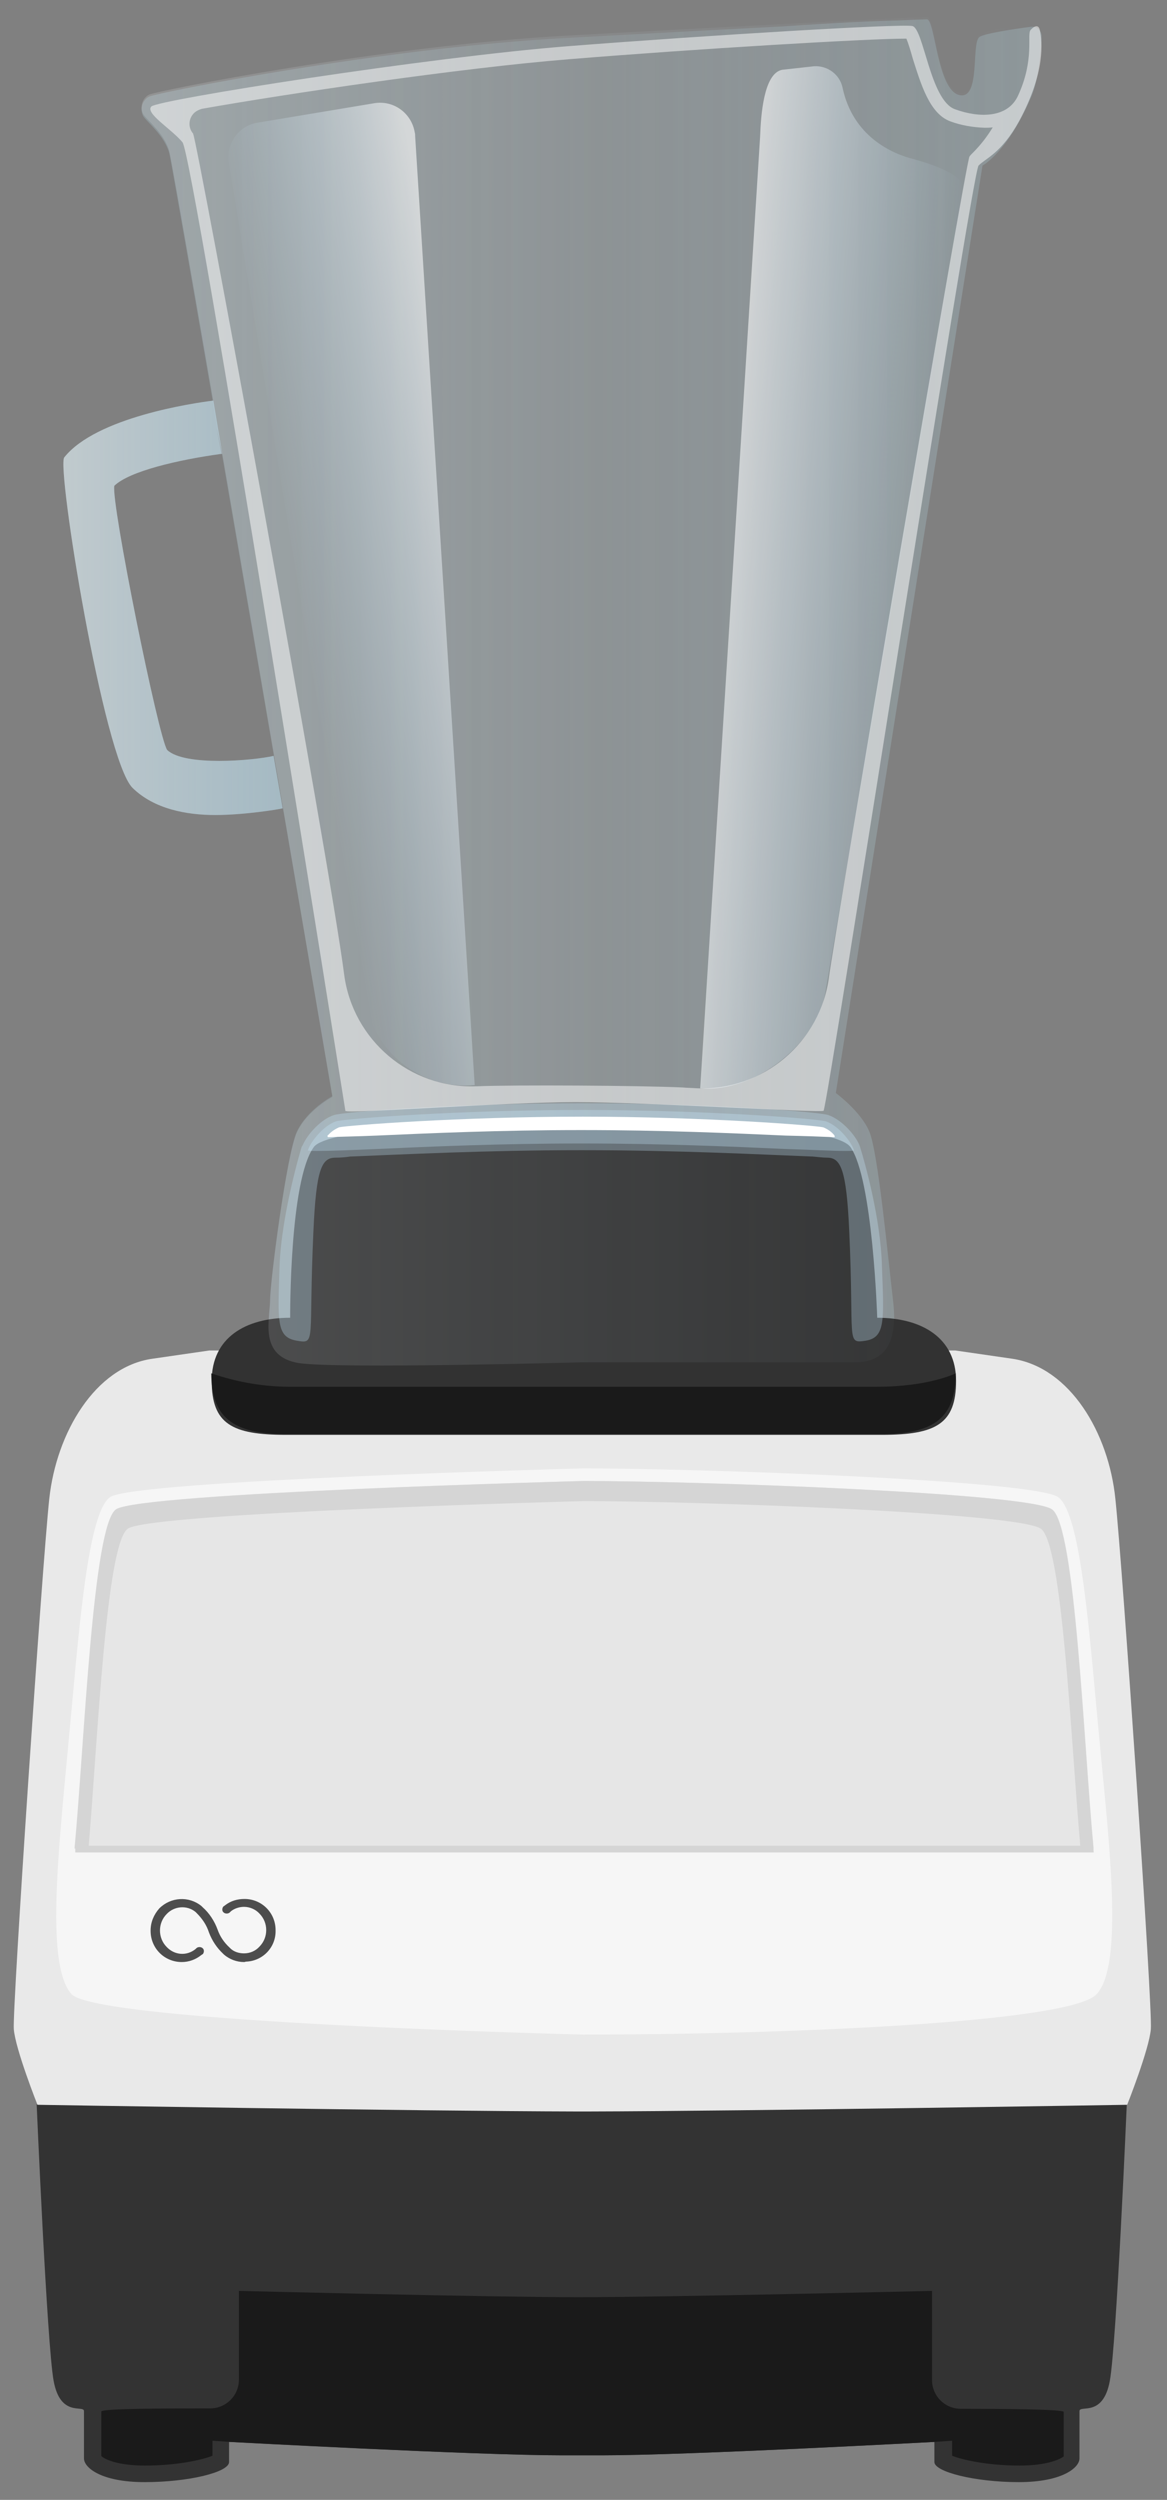 <?xml version="1.0" encoding="utf-8"?>
<!-- Generator: Adobe Illustrator 19.2.0, SVG Export Plug-In . SVG Version: 6.00 Build 0)  -->
<!DOCTYPE svg PUBLIC "-//W3C//DTD SVG 1.1//EN" "http://www.w3.org/Graphics/SVG/1.1/DTD/svg11.dtd">
<svg version="1.1" id="Layer_1" xmlns="http://www.w3.org/2000/svg" xmlns:xlink="http://www.w3.org/1999/xlink" x="0px" y="0px"
	 viewBox="0 0 296 634" style="enable-background:new 0 0 296 634;" xml:space="preserve">
<rect x="0" y="0" width="296" height="634" fill="#808080" stroke="none"/>
<style type="text/css">
	.st0{opacity:0.4;fill:#BAE1EE;enable-background:new    ;}
	.st1{opacity:0.4;fill:url(#SVGID_1_);enable-background:new    ;}
	.st2{fill:#333333;}
	.st3{fill:#1A1A1A;}
	.st4{fill:#E9E9E9;}
	.st5{fill:#F6F6F6;}
	.st6{fill:#E6E6E6;}
	.st7{fill:#D5D5D5;}
	.st8{fill:#4D4D4D;}
	.st9{fill:#323232;}
	.st10{opacity:0.15;fill:url(#SVGID_2_);enable-background:new    ;}
	.st11{opacity:0.3;fill:#C9E9FF;enable-background:new    ;}
	.st12{fill:#FFFFFF;}
	.st13{opacity:0.5;fill:#FFFFFF;enable-background:new    ;}
	.st14{opacity:0.4;fill:url(#SVGID_3_);enable-background:new    ;}
	.st15{opacity:0.6;fill:url(#SVGID_4_);enable-background:new    ;}
	.st16{opacity:0.6;fill:url(#SVGID_5_);enable-background:new    ;}
</style>
<title>blender</title>
<path class="st0" d="M54.6,206.7c-7.3,0-15.5-1.5-21-6.9c-7.3-7.3-19.3-81.4-17.3-83.8c8.1-10.2,32.9-13.8,37.8-14.4l2.3,13.6
	l-1.5-6.8l1.3,6.7c-11,1.5-23.4,4.4-27.2,8.1c-0.9,4.1,11.2,63.9,13.4,67c4.4,4.2,21.8,2.7,27,1.5l2.3,13.3
	C70.6,205.3,61.8,206.7,54.6,206.7z"/>
<linearGradient id="SVGID_1_" gradientUnits="userSpaceOnUse" x1="35.892" y1="464.001" x2="264.246" y2="464.001" gradientTransform="matrix(1 0 0 -1 0 634)">
	<stop  offset="0" style="stop-color:#BAE1EE;stop-opacity:0.6"/>
	<stop  offset="0.508" style="stop-color:#BAE1EE;stop-opacity:0.3"/>
	<stop  offset="1" style="stop-color:#BAE1EE;stop-opacity:0.6"/>
</linearGradient>
<path class="st1" d="M226.8,334.4c0-1.5-0.1-3-0.3-4.7c-1.3-11.1-3.8-37.6-6-42.7c-2.1-5.1-8.5-9.8-8.5-9.8L249.2,42
	c0,0,6.3-3.3,12.3-17.3c2.1-4.5,2.8-14.8,2.7-15.8c-0.2-1.4-1.5-2.3-2.8-2.1c-3.8,0.5-11.9,1.7-13,2.6c-2.1,1.7,0.4,16-5.1,14.7
	c-5.6-1.3-6.1-19.2-8.2-19.2c-0.5,0-3.2,0.1-7.6,0.3c-5,0.1-14.4,0.5-29,1.5c-15.4,0.8-34.3,1.8-54.3,2.9
	C96.7,12.1,39.5,23.6,37.8,24.5c-1.7,0.9-2.4,3.1-1.5,4.9c0.1,0.1,0.1,0.2,0.2,0.3c1.3,1.7,5.1,4.7,6.4,9
	C43.7,41.1,84.3,278,84.3,278s-6.4,3.4-9,9c-2.6,5.6-6.8,38-6.8,42.7c0,1.4-0.3,3-0.3,4.9C62.4,335.5,233.1,335.2,226.8,334.4z"/>
<path class="st2" d="M142.7,622.7c-22.2,0-84.6-3.4-84.6-3.4v5.1c0,2.6-10.3,5.1-21.4,5.1s-15.4-3.7-15.4-6v-12c0-1.7-6,1.7-7.7-7.7
	c-1.7-9.4-4.3-70.1-4.3-70.1s111.1,1.7,137.3,1.7s139.2-1.7,139.2-1.7s-2.6,60.7-4.3,70.1c-1.7,9.4-7.7,6-7.7,7.7v12
	c0,2.3-4.3,6-15.4,6c-11.1,0-21.4-2.6-21.4-5.1v-5.1c0,0-62.4,3.4-84.6,3.4H142.7z"/>
<path class="st3" d="M258.6,625.3c-8.2,0-14.7-1.5-17.1-2.5v-3.8l-4.5,0.3c-0.6,0-62.5,3.4-84.3,3.4h-10c-21.9,0-83.7-3.4-84.3-3.4
	l-4.5-0.3v3.8c-2.4,1-8.9,2.5-17.1,2.5c-7,0-10.2-1.6-11.1-2.4v-11.3c0-0.8,17.3-0.8,27.6-0.8c4,0,7.3-3.2,7.3-7.3l0,0V581
	c0,0,63.2,1.6,86.1,1.6s89.7-1.6,89.7-1.6v22.6c0,4,3.2,7.3,7.3,7.3l0,0c9.8,0,26.1,0.1,26.1,0.8v11.3
	C268.8,623.7,265.6,625.3,258.6,625.3z"/>
<path class="st4" d="M282.9,380.1c-1.7-16.7-11.5-33.3-26.1-35.5l-14.5-2.1H53.1l-14.5,2.1c-14.5,2.1-24.3,18.8-26.1,35.5
	s-9.4,129.4-9,134.5c0.4,5.1,6,19.2,6,19.2s96,1.6,137.1,1.7h2.2c41-0.1,137.1-1.7,137.1-1.7s5.6-14.1,6-19.2
	C292.4,509.5,284.7,396.8,282.9,380.1z"/>
<path class="st5" d="M18.1,505.7c-6.4-7.3-3.4-35-0.9-61.9c2.6-26.9,4.7-59.8,10.7-64.1s120-7.3,120-7.3c29.5,0,114.5,3,120.5,7.3
	s8.1,37.2,10.7,64.1c2.6,26.9,5.6,54.7-0.9,61.9C271.8,513,198.8,516,148,516C148,516,24.5,513,18.1,505.7z"/>
<path class="st6" d="M19,468.8c2.6-26.6,4.6-81.8,10.5-86c5.9-4.3,118.5-7.2,118.5-7.2c29,0,113,3,118.9,7.2c5.9,4.2,8,59.5,10.5,86
	"/>
<path class="st7" d="M277.3,468.1c-2.5-26.8-4.6-81.2-10.5-85.3c-5.9-4.2-89.8-7.2-118.9-7.2c0,0-112.6,3-118.5,7.2s-8,59.5-10.5,86
	h0.2v1h258.3L277.3,468.1L277.3,468.1L277.3,468.1z M32.4,387.7c5.7-4.1,115.6-7,115.6-7c28.4,0,110.2,2.9,116,7
	c5.5,3.9,7.6,53.4,10,80.4H22.5C24.8,441.1,26.9,391.7,32.4,387.7z"/>
<path id="_Path_" class="st8" d="M61.9,497.6c-1.9,0-3.7-0.7-5.1-1.9l-0.1-0.1l-0.1-0.1c-1.6-1.5-2.8-3.3-3.6-5.4
	c-0.6-1.9-1.7-3.5-3.1-4.9l-0.3-0.3c-2.2-1.8-5.4-1.5-7.3,0.5c-2.3,2.3-2.3,6.1,0,8.4c2,2.1,5.1,2.3,7.3,0.5l0.2-0.2
	c0.4-0.4,1.2-0.4,1.6,0c0.4,0.3,0.4,1,0.1,1.4c0,0,0,0.1-0.1,0.1l-0.3,0.2c-1.5,1.2-3.2,1.8-5,1.8c-4.4,0-7.9-3.5-7.9-7.9
	c0,0,0,0,0-0.1c0-2.1,0.8-4,2.2-5.6c2.9-2.9,7.5-3.2,10.7-0.6l0.3,0.3c1.7,1.5,3,3.5,3.8,5.7c0.6,1.7,1.6,3.2,3,4.5l0.1,0.1l0.1,0.1
	c0.9,0.9,2.2,1.3,3.5,1.3c1.5,0,2.9-0.6,3.9-1.7c2.3-2.3,2.3-6.1,0-8.4c-1-1.1-2.5-1.7-3.9-1.7c-1.2,0-2.4,0.4-3.3,1.1l-0.3,0.3
	c-0.4,0.4-1.2,0.4-1.6,0c-0.4-0.3-0.4-1-0.1-1.4c0,0,0-0.1,0.1-0.1l0.4-0.3c1.4-1.1,3.1-1.6,4.9-1.6c4.4,0,7.9,3.5,7.9,7.9
	c0,0,0,0,0,0.1c0.1,4.3-3.3,7.8-7.6,7.9C62.1,497.6,62,497.6,61.9,497.6z"/>
<path class="st9" d="M222.5,334.2c0,0-1.1-35.3-6.8-43.3c-7-9.7-129.8-8.7-136.1,0c-6.2,8.5-6,43.3-6,43.3c-11.4,0-19.9,5.1-19.9,16
	s5.1,13.7,18.8,13.7h151.2c13.7,0,18.8-2.8,18.8-13.7S233.8,334.2,222.5,334.2z"/>
<path class="st3" d="M53.6,348.3c0,10.8,5.1,15.4,18.8,15.4h151.2c13.7,0,18.8-4.5,18.8-15.4c0,0-6.8,3.4-19.9,3.4h-148
	C67.3,351.8,60.3,350.6,53.6,348.3z"/>
<linearGradient id="SVGID_2_" gradientUnits="userSpaceOnUse" x1="169.372" y1="-485.065" x2="398.257" y2="-485.065" gradientTransform="matrix(1 0 0 1 -133.48 660.37)">
	<stop  offset="0" style="stop-color:#FFFFFF"/>
	<stop  offset="1" style="stop-color:#C9E9FF;stop-opacity:0"/>
</linearGradient>
<path class="st10" d="M147.5,345.5h69.2c7.7,0,11.1-4.7,9.8-15.8c-1.3-11.1-3.8-37.6-6-42.7c-2.1-5.1-8.5-9.8-8.5-9.8l37.2-235.7
	c0,0,6.4-2.6,12.4-16.7S263.3,6,263.3,6s-12.8,1.1-14.9,2.8s0.4,16-5.1,14.7c-5.6-1.3-6-19.2-8.1-19.2s-43.6,2.1-91,4.7
	S39.5,23.1,37.8,24c-1.7,0.9-2.4,3.1-1.5,4.9c0.1,0.1,0.1,0.2,0.2,0.3c1.3,1.7,5.1,4.7,6.4,9c1.3,4.3,41.4,240,41.4,240
	s-6.4,3.4-9,9c-2.6,5.6-6.8,38-6.8,42.7s-3,14.1,7.3,15.8C86,347.2,147.5,345.5,147.5,345.5z"/>
<path class="st11" d="M223.7,321.2c-0.3-12.3-4.5-26.9-5.4-29.8c-0.6-2.8-4.6-7.4-8.2-8.6c-2.5-0.9-32.3-3-62.2-3
	c-30.2,0-60.7,2.1-63.2,3c-3.2,1-6.7,4.8-7.9,7.6l-0.3,0.5c0,0-5.1,16.7-5.6,30.3c-0.4,13.7-0.9,17.9,4.3,18.8
	c5.1,0.9,3,0.4,4.3-27.8c0.7-15.8,2.1-18.6,5.6-18.6c1.3,0,2.5-0.1,3.8-0.3h0.3c12.6-0.5,34-1.6,58.3-1.6s45.5,1.1,58.2,1.6h0.3
	c1.3,0.1,2.6,0.3,3.8,0.3c3.4,0,4.9,2.8,5.6,18.6c1.3,28.2-0.9,28.6,4.3,27.8C224.6,339.1,224.2,334.8,223.7,321.2z"/>
<path class="st11" d="M214.4,291.9c-3.1,0-8.5-0.3-15.2-0.5c-13.2-0.6-31.3-1.4-51.8-1.4s-38.5,0.8-51.8,1.4
	c-6.7,0.3-12.1,0.5-15.2,0.5c-0.8,0-1.5,0-2.3-0.1c0.3-1.6,3.6-6.2,7.1-7.4c2.2-0.7,31.4-2.9,62.5-2.9h0.1c30.8,0,59.5,2.2,61.7,2.9
	c3.5,1.2,6.8,5.8,7.1,7.4C216,291.9,215.2,291.9,214.4,291.9L214.4,291.9L214.4,291.9z"/>
<path class="st12" d="M211.5,288.4c-2.1-0.1-7.6-0.3-12.2-0.4c-13.2-0.6-31.4-1.4-51.9-1.4s-38.6,0.8-51.9,1.4
	c-4.6,0.2-10.1,0.3-12.2,0.4l0,0c-0.1,0-0.2,0-0.2-0.1v-0.1c-0.1-0.2,0-0.3,0.1-0.3c0.8-0.9,1.7-1.5,2.8-2
	c2.2-0.5,30.8-2.7,61.8-2.7h0.1c30.4,0,58.7,2.2,60.9,2.7c1,0.4,2.1,1.1,2.8,2c0.1,0.1,0.1,0.2,0.1,0.3
	C211.8,288.3,211.7,288.4,211.5,288.4L211.5,288.4L211.5,288.4z"/>
<path class="st13" d="M261.4,7.6c-1,1.1,1.1,7.4-3.2,16.7c-2.6,5.6-9.7,5.7-16,3.4c-6.3-2.3-7.9-20.5-10.8-21.1
	c-2.9-0.6-51.3,2.3-87.1,5.1S40.1,25.3,38.4,27s5.1,5.7,7.9,9.1c2.8,3.4,41.3,245.6,41.3,245.6c-0.3,0.9,40.7-2.2,58.3-2.2
	s62.6,2.8,63,2.2c1.2-2.3,37.6-237.9,39.3-239.7c1.7-1.8,5.8-3.1,10.3-11.3c6.8-12.6,5.8-20.2,5.3-22.8
	C263.5,5.9,262.2,6.7,261.4,7.6z M246.8,38.7c-0.3,0.3-0.7,0.7-0.9,1c-0.9,1-34.5,199-35.6,207.9c-2.1,16.7-16.7,29.1-33.6,28.4
	c-1.3-0.1-2.5-0.1-3.5-0.2c-10.6-0.5-43-0.7-52.2-0.3h-0.3c-16.7,0.6-31.2-11.7-33.4-28.3C83.6,218.3,49.9,35.1,49,34v-0.1
	c-1.4-1.6-1.2-4,0.4-5.4c0.5-0.4,1.1-0.7,1.8-0.9C72,23.9,116.9,17.2,144.6,15c31.8-2.6,75.5-5.2,85.1-5.2h0.2
	c0.5,1.2,1.1,3.2,1.6,5c2.1,6.6,4.3,14.1,9.6,16c2.7,1,5.7,1.5,8.6,1.6c0.7,0,1.4,0,2.1-0.1C250.4,34.6,248.8,36.7,246.8,38.7
	L246.8,38.7z"/>
<linearGradient id="SVGID_3_" gradientUnits="userSpaceOnUse" x1="149.506" y1="-506.246" x2="205.163" y2="-506.246" gradientTransform="matrix(1 0 0 1 -133.48 660.37)">
	<stop  offset="0" style="stop-color:#FFFFFF"/>
	<stop  offset="1" style="stop-color:#C9E9FF;stop-opacity:0.7"/>
</linearGradient>
<path class="st14" d="M54.6,206.7c-7.3,0-15.5-1.5-21-6.9c-7.3-7.3-19.3-81.4-17.3-83.8c8.1-10.2,32.9-13.8,37.8-14.4l2.3,13.6
	l-0.2-0.1c-11,1.5-23.4,4.4-27.2,8.1c-0.9,4.1,11.2,63.9,13.4,67c4.4,4.2,21.8,2.7,27,1.5l2.3,13.3
	C70.6,205.3,61.8,206.7,54.6,206.7z"/>
<linearGradient id="SVGID_4_" gradientUnits="userSpaceOnUse" x1="258.868" y1="-512.903" x2="209.224" y2="-504.153" gradientTransform="matrix(1 0 0 1 -133.48 660.37)">
	<stop  offset="4.000000e-02" style="stop-color:#FFFFFF"/>
	<stop  offset="1" style="stop-color:#C9E9FF;stop-opacity:0"/>
</linearGradient>
<path class="st15" d="M65.4,31.1l29.4-4.9c5-0.9,9.6,2.5,10.4,7.4c0.1,0.3,0.1,0.6,0.1,0.9l15.1,240.7c-13.8,1.3-26.1-8.6-27.7-22.3
	L58,41C57.4,36.2,60.7,31.8,65.4,31.1z"/>
<linearGradient id="SVGID_5_" gradientUnits="userSpaceOnUse" x1="316.404" y1="-514.822" x2="368.894" y2="-510.226" gradientTransform="matrix(1 0 0 1 -133.48 660.37)">
	<stop  offset="0" style="stop-color:#FFFFFF"/>
	<stop  offset="1" style="stop-color:#C9E9FF;stop-opacity:0"/>
</linearGradient>
<path class="st16" d="M213.7,22.2c-0.7-3.3-3.8-5.6-7.2-5.4l-8.1,0.9c-4.7,0.9-5.4,11.5-5.6,16.9L177.6,276
	c13.8,1.3,30.2-11.6,31.9-25.3l34.9-202.5c0.5-3.9-8.6-6.7-12.5-7.8C226.1,39,216.3,34.5,213.7,22.2z"/>
</svg>
